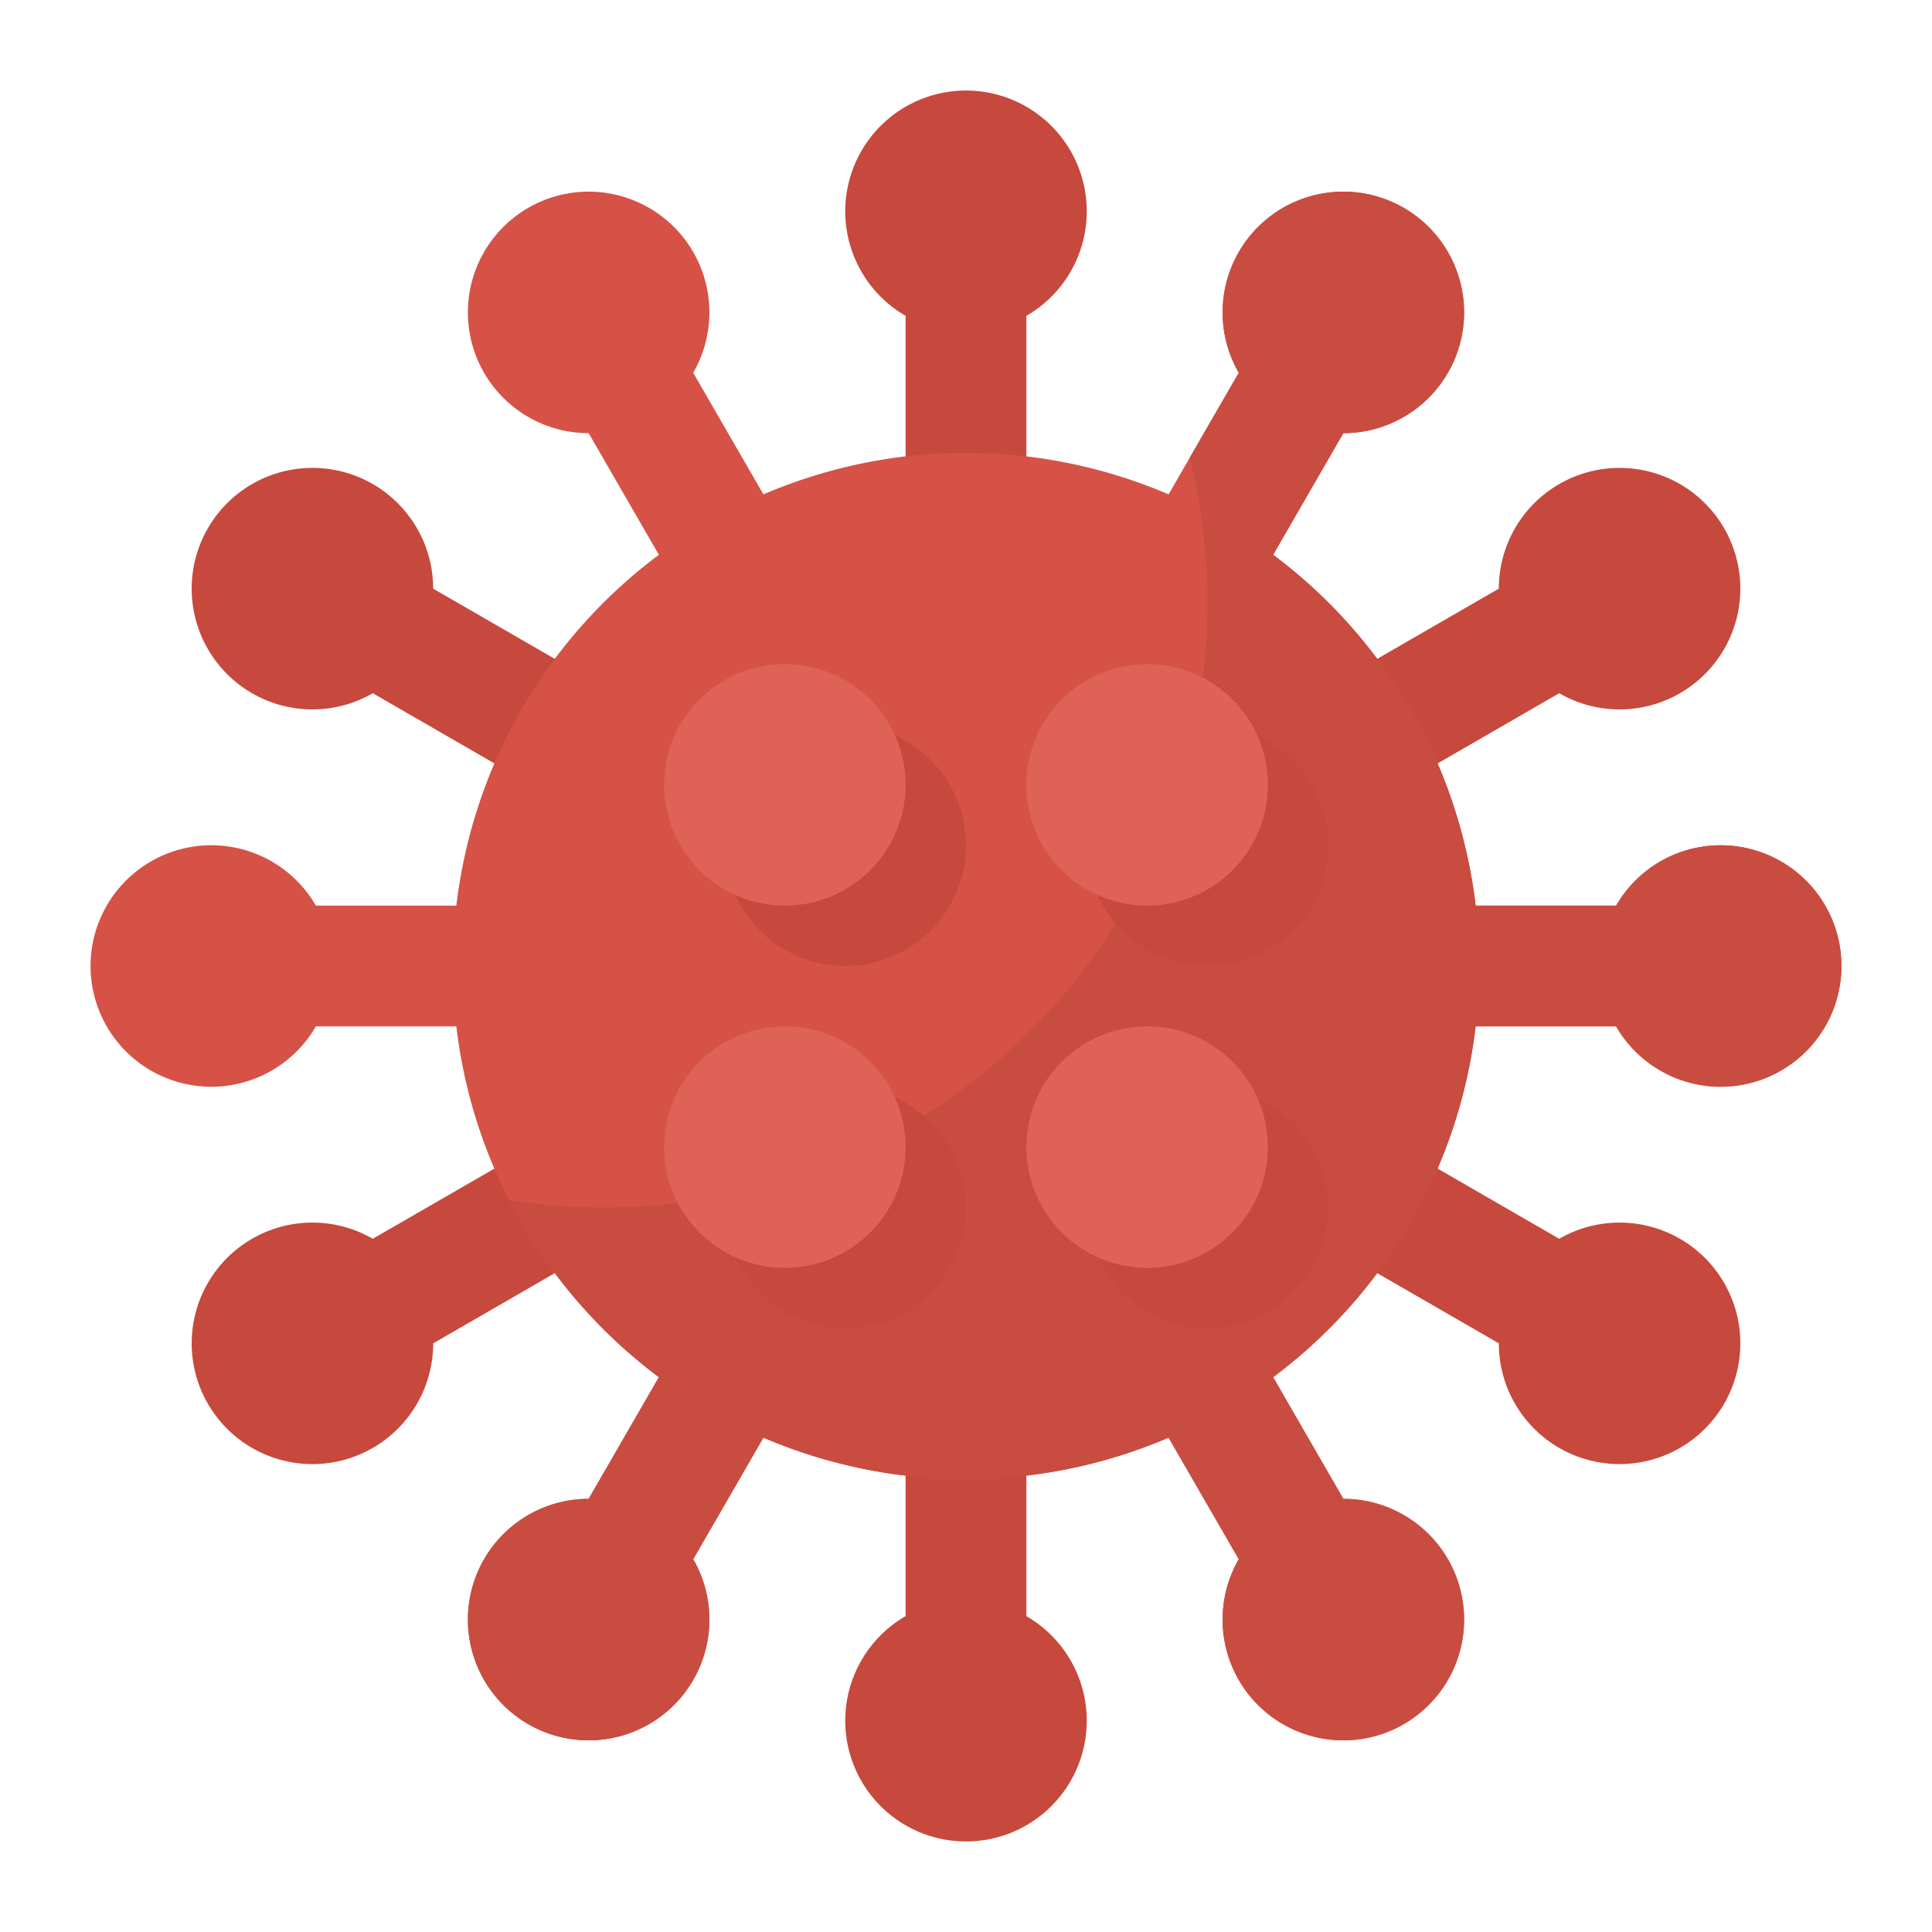 <svg height="512" viewBox="0 0 512 512" width="512" xmlns="http://www.w3.org/2000/svg"><g><g fill="#c7483c"><path d="m288 56a32 32 0 1 0 -48 27.708v52.292h32v-52.292a31.978 31.978 0 0 0 16-27.708z"/><path d="m224 456a32 32 0 1 0 48-27.708v-52.292h-32v52.292a31.978 31.978 0 0 0 -16 27.708z"/><path d="m98.8 128.287a32 32 0 1 0 0 55.424l45.286 26.145 16-27.712-45.295-26.144a31.978 31.978 0 0 0 -15.991-27.713z"/><path d="m413.205 383.713a32 32 0 1 0 0-55.424l-45.286-26.145-16 27.712 45.29 26.144a31.978 31.978 0 0 0 15.996 27.713z"/><path d="m66.8 328.287a32 32 0 1 0 48 27.715l45.286-26.146-16-27.712-45.295 26.145a31.98 31.98 0 0 0 -31.991-.002z"/><path d="m445.205 183.713a32 32 0 1 0 -48-27.715l-45.286 26.146 16 27.712 45.286-26.145a31.98 31.98 0 0 0 32 .002z"/></g><path d="m488 256a32 32 0 0 1 -59.71 16h-37.23a135.862 135.862 0 0 1 -53.67 92.97l18.61 32.24a32 32 0 1 1 -27.71 16l-18.6-32.22a136.414 136.414 0 0 1 -107.38 0l-18.6 32.22a32 32 0 1 1 -27.71-16l18.61-32.24a136.56 136.56 0 0 1 -39.66-46.92 135.031 135.031 0 0 1 -14.01-46.05h-37.23a32 32 0 1 1 0-32h37.23a135.862 135.862 0 0 1 53.67-92.97l-18.61-32.24a32 32 0 1 1 27.71-16l18.6 32.22a136.414 136.414 0 0 1 107.38 0l5.59-9.69 13.01-22.53a32 32 0 1 1 27.71 16l-18.61 32.24a135.862 135.862 0 0 1 53.67 92.97h37.23a32 32 0 0 1 59.71 16z" fill="#d65246"/><path d="m488 256a32 32 0 0 1 -59.71 16h-37.23a135.862 135.862 0 0 1 -53.67 92.97l18.61 32.24a32 32 0 1 1 -27.71 16l-18.6-32.22a136.414 136.414 0 0 1 -107.38 0l-18.6 32.22a32 32 0 1 1 -27.71-16l18.61-32.24a136.56 136.56 0 0 1 -39.66-46.92 161.6 161.6 0 0 0 25.05 1.95 160.092 160.092 0 0 0 155.28-198.68l13.01-22.53a32 32 0 1 1 27.71 16l-18.61 32.24a135.862 135.862 0 0 1 53.67 92.97h37.23a32 32 0 0 1 59.71 16z" fill="#c94c41"/><g fill="#c7483c"><circle cx="224" cy="224" r="32"/><circle cx="320" cy="224" r="32"/><circle cx="224" cy="320" r="32"/><circle cx="320" cy="320" r="32"/></g><circle cx="208" cy="208" fill="#df6257" r="32"/><circle cx="304" cy="208" fill="#df6257" r="32"/><circle cx="208" cy="304" fill="#df6257" r="32"/><circle cx="304" cy="304" fill="#df6257" r="32"/></g></svg>
